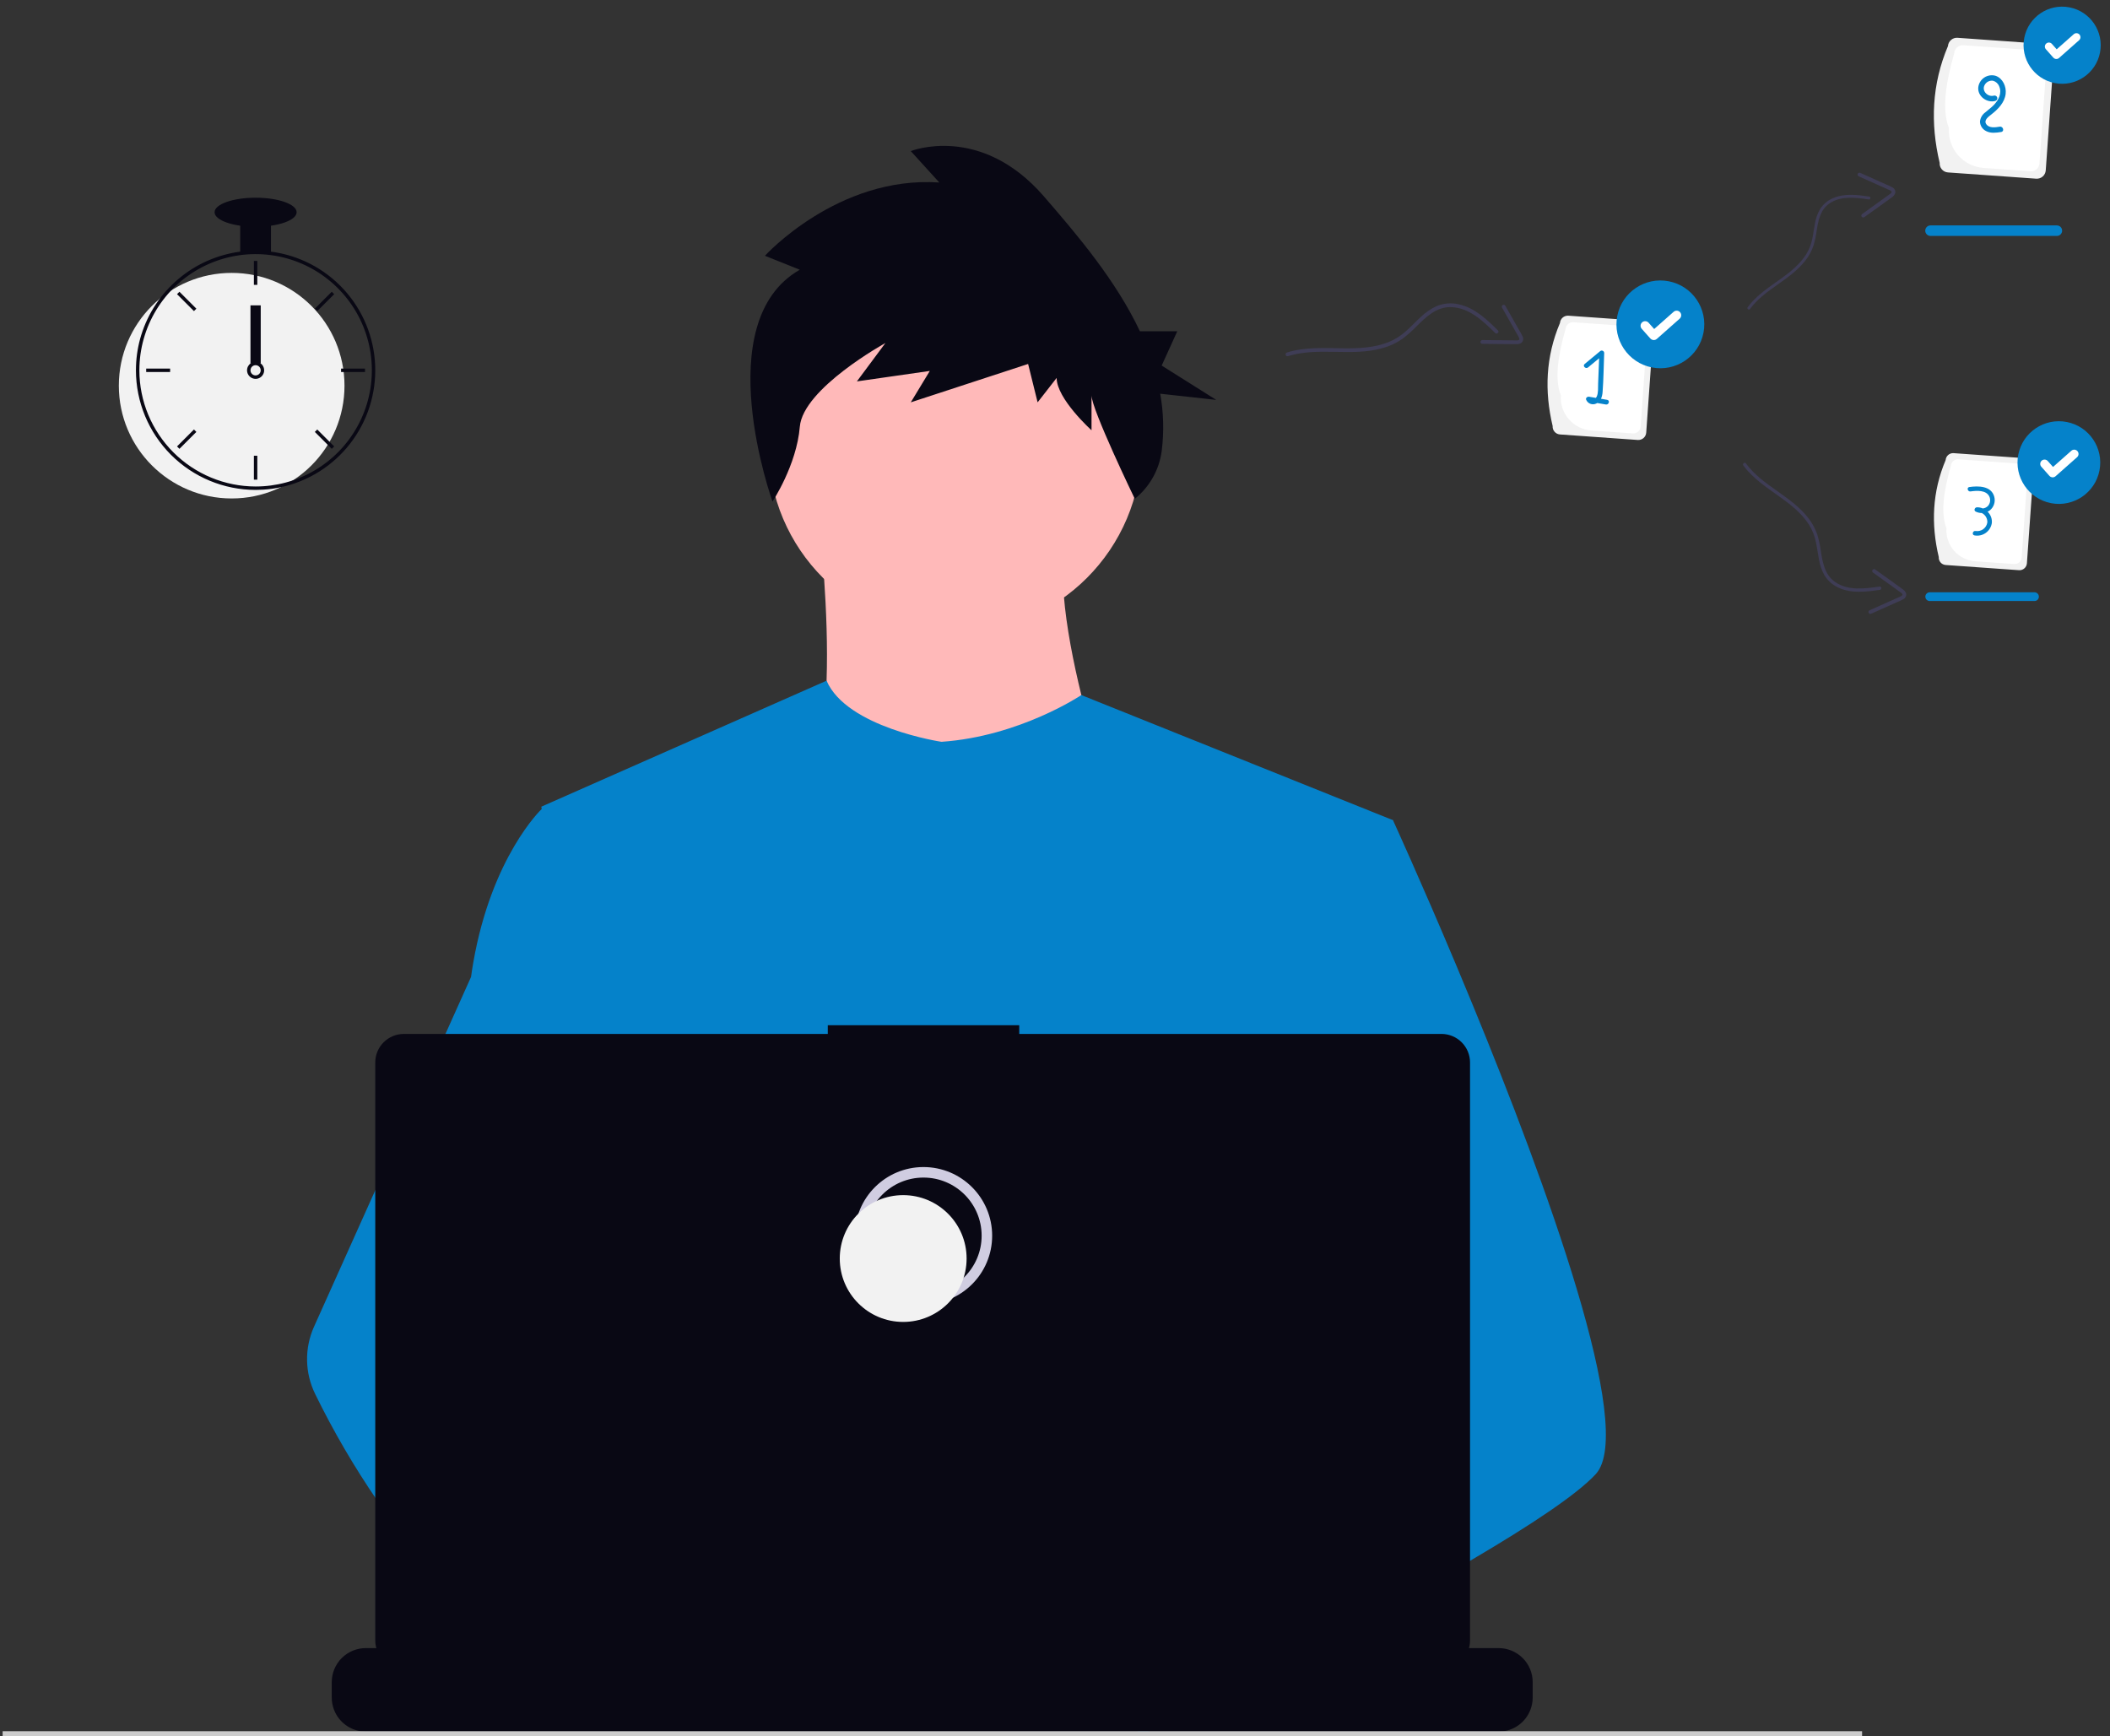 <svg width="401" height="330" viewBox="0 0 401 330" fill="none" xmlns="http://www.w3.org/2000/svg">
<rect x="0" y="0" width="401" height="330" fill="#333333" stroke="none"/>
<g clip-path="url(#clip0_227_76)">
<path d="M155.032 93.476C155.032 93.476 161.712 143.809 151.436 149.461C141.159 155.113 212.578 155.625 212.578 155.625C212.578 155.625 196.65 111.967 203.843 98.611L155.032 93.476Z" fill="#FFB9B9"/>
<path d="M181.493 120.227C201.073 120.227 216.946 104.36 216.946 84.787C216.946 65.214 201.073 49.346 181.493 49.346C161.914 49.346 146.041 65.214 146.041 84.787C146.041 104.36 161.914 120.227 181.493 120.227Z" fill="#FFB9B9"/>
<path d="M264.728 155.879L258.789 182.916L246.23 240.118L245.854 243.251L241.52 279.517L238.637 303.609L236.703 319.793C224.95 325.831 216.431 330 216.431 330C216.431 330 215.698 326.328 214.517 321.629C206.268 324.101 191.004 328.202 178.069 329.022C182.78 334.27 110.035 200.767 107.243 182.916C104.997 168.55 103.309 156.409 102.952 153.826C102.904 153.489 102.88 153.315 102.88 153.315L157.083 129.372C160.935 138.303 178.923 140.987 178.923 140.987C193.825 139.961 205.506 132.105 205.506 132.105L264.728 155.879Z" fill="#0582CA"/>
<path d="M152 51.264L145.372 48.613C145.372 48.613 159.232 33.359 178.515 34.685L173.091 28.716C173.091 28.716 186.349 23.41 198.402 37.338C204.737 44.659 212.068 53.265 216.638 62.959H223.737L220.774 69.481L231.143 76.003L220.5 74.831C221.134 78.402 221.232 82.048 220.789 85.648C220.333 89.25 218.494 92.533 215.662 94.805C215.662 94.805 207.441 77.793 207.441 75.142V81.774C207.441 81.774 200.813 75.805 200.813 71.826L197.197 76.468L195.389 69.173L173.093 76.468L176.709 70.499L162.848 72.489L168.272 65.194C168.272 65.194 152.604 73.816 152.002 81.111C151.399 88.406 146.813 95.319 146.813 95.319C146.813 95.319 134.524 61.212 152 51.264Z" fill="#090814"/>
<path d="M303.263 280.177C299.652 284.09 290.704 289.984 279.857 296.365C275.821 298.736 271.526 301.18 267.144 303.609C256.687 309.407 245.738 315.151 236.703 319.792C224.95 325.831 216.431 330 216.431 330C216.431 330 215.698 326.328 214.517 321.629C212.935 315.339 210.554 307.209 208.071 303.609C207.984 303.484 207.897 303.368 207.811 303.252C207.087 302.303 206.36 301.749 205.641 301.749L241.52 279.517L257.024 269.907L245.854 243.251L231.844 209.813L240.3 182.916L248.799 155.879H264.728C264.728 155.879 270.002 167.388 276.747 183.437C277.755 185.837 278.796 188.338 279.857 190.921C293.732 224.657 311.031 271.765 303.263 280.177Z" fill="#0582CA"/>
<path d="M142.958 303.291C141.649 303.286 140.343 303.392 139.053 303.609C127.969 305.513 124.7 315.542 123.77 322.26C123.472 324.312 123.359 326.386 123.432 328.458L113.641 320.93L110.073 318.188C101.487 315.195 93.836 309.879 87.202 303.609C81.447 298.073 76.285 291.953 71.799 285.348C67.331 278.838 63.347 272.008 59.881 264.914C58.914 262.934 58.394 260.766 58.358 258.563C58.322 256.36 58.772 254.176 59.674 252.166L71.799 225.154L89.521 185.673C89.65 184.733 89.793 183.814 89.95 182.916C93.465 162.771 102.88 153.826 102.88 153.826H110.073L114.885 182.916L120.863 219.057L116.673 232.715L106.993 264.258L116.244 274.302L142.958 303.291Z" fill="#0582CA"/>
<path d="M291.283 319.708V322.633C291.284 323.436 291.135 324.232 290.844 324.981C290.714 325.314 290.558 325.636 290.376 325.944C289.802 326.909 288.986 327.707 288.01 328.261C287.034 328.815 285.931 329.106 284.808 329.106H69.523C68.401 329.107 67.297 328.815 66.321 328.261C65.345 327.707 64.529 326.909 63.955 325.944C63.773 325.636 63.617 325.314 63.487 324.981C63.196 324.232 63.047 323.436 63.048 322.633V319.708C63.048 318.858 63.216 318.016 63.541 317.231C63.866 316.446 64.343 315.732 64.944 315.131C65.546 314.53 66.26 314.053 67.045 313.728C67.831 313.403 68.673 313.235 69.523 313.236H81.934V311.872C81.934 311.836 81.941 311.801 81.954 311.768C81.968 311.736 81.988 311.706 82.013 311.681C82.038 311.656 82.068 311.636 82.101 311.622C82.133 311.609 82.169 311.602 82.204 311.602H88.679C88.714 311.602 88.749 311.609 88.782 311.622C88.815 311.636 88.845 311.656 88.87 311.681C88.895 311.706 88.915 311.736 88.928 311.768C88.942 311.801 88.949 311.836 88.949 311.872V313.236H92.994V311.872C92.994 311.836 93.001 311.801 93.014 311.768C93.028 311.736 93.047 311.706 93.073 311.681C93.098 311.656 93.127 311.636 93.16 311.622C93.193 311.609 93.228 311.602 93.264 311.602H99.738C99.774 311.602 99.809 311.609 99.842 311.622C99.874 311.636 99.904 311.656 99.929 311.681C99.954 311.706 99.974 311.736 99.988 311.768C100.001 311.801 100.008 311.836 100.008 311.872V313.236H104.058V311.872C104.058 311.836 104.065 311.801 104.078 311.768C104.092 311.736 104.112 311.706 104.137 311.681C104.162 311.656 104.192 311.636 104.225 311.622C104.257 311.609 104.292 311.602 104.328 311.602H110.803C110.838 311.602 110.873 311.609 110.906 311.622C110.939 311.636 110.969 311.656 110.994 311.681C111.019 311.706 111.039 311.736 111.052 311.768C111.066 311.801 111.073 311.836 111.073 311.872V313.236H115.117V311.872C115.117 311.836 115.124 311.801 115.138 311.768C115.151 311.736 115.171 311.706 115.196 311.681C115.222 311.656 115.251 311.636 115.284 311.622C115.317 311.609 115.352 311.602 115.387 311.602H121.862C121.898 311.602 121.933 311.609 121.966 311.622C121.998 311.636 122.028 311.656 122.053 311.681C122.078 311.706 122.098 311.736 122.112 311.768C122.125 311.801 122.132 311.836 122.132 311.872V313.236H126.177V311.872C126.177 311.836 126.184 311.801 126.197 311.768C126.211 311.736 126.231 311.706 126.256 311.681C126.281 311.656 126.311 311.636 126.344 311.622C126.376 311.609 126.412 311.602 126.447 311.602H132.922C132.957 311.602 132.992 311.609 133.025 311.622C133.058 311.636 133.088 311.656 133.113 311.681C133.138 311.706 133.158 311.736 133.171 311.768C133.185 311.801 133.192 311.836 133.192 311.872V313.236H137.241V311.872C137.241 311.836 137.248 311.801 137.262 311.768C137.275 311.736 137.295 311.706 137.32 311.681C137.345 311.656 137.375 311.636 137.408 311.622C137.441 311.609 137.476 311.602 137.511 311.602H143.986C144.022 311.602 144.057 311.609 144.089 311.622C144.122 311.636 144.152 311.656 144.177 311.681C144.202 311.706 144.222 311.736 144.236 311.768C144.249 311.801 144.256 311.836 144.256 311.872V313.236H148.301V311.872C148.301 311.836 148.308 311.801 148.321 311.768C148.335 311.736 148.355 311.706 148.38 311.681C148.405 311.656 148.435 311.636 148.467 311.622C148.5 311.609 148.535 311.602 148.571 311.602H199.288C199.324 311.602 199.359 311.609 199.392 311.622C199.425 311.636 199.454 311.656 199.48 311.681C199.505 311.706 199.525 311.736 199.538 311.768C199.552 311.801 199.559 311.836 199.558 311.872V313.236H203.608V311.872C203.608 311.836 203.615 311.801 203.629 311.768C203.642 311.736 203.662 311.706 203.687 311.681C203.712 311.656 203.742 311.636 203.775 311.622C203.808 311.609 203.843 311.602 203.878 311.602H210.353C210.424 311.603 210.492 311.631 210.543 311.682C210.593 311.732 210.622 311.8 210.623 311.872V313.236H214.668V311.872C214.668 311.836 214.675 311.801 214.688 311.768C214.702 311.736 214.722 311.706 214.747 311.681C214.772 311.656 214.802 311.636 214.834 311.622C214.867 311.609 214.902 311.602 214.938 311.602H221.412C221.448 311.602 221.483 311.609 221.516 311.622C221.549 311.636 221.578 311.656 221.603 311.681C221.628 311.706 221.648 311.736 221.662 311.768C221.675 311.801 221.682 311.836 221.682 311.872V313.236H225.727V311.872C225.727 311.836 225.734 311.801 225.748 311.768C225.761 311.736 225.781 311.706 225.806 311.681C225.831 311.656 225.861 311.636 225.894 311.622C225.927 311.609 225.962 311.602 225.997 311.602H232.472C232.507 311.602 232.542 311.609 232.575 311.622C232.608 311.636 232.638 311.656 232.663 311.681C232.688 311.706 232.708 311.736 232.721 311.768C232.735 311.801 232.742 311.836 232.742 311.872V313.236H236.792V311.872C236.792 311.836 236.798 311.801 236.812 311.768C236.826 311.736 236.845 311.706 236.871 311.681C236.896 311.656 236.925 311.636 236.958 311.622C236.991 311.609 237.026 311.602 237.062 311.602H243.536C243.607 311.603 243.675 311.632 243.724 311.682C243.774 311.733 243.802 311.801 243.801 311.872V313.236H247.851V311.872C247.851 311.836 247.858 311.801 247.872 311.768C247.885 311.736 247.905 311.706 247.93 311.681C247.955 311.656 247.985 311.636 248.018 311.622C248.05 311.609 248.086 311.602 248.121 311.602H254.596C254.631 311.602 254.666 311.609 254.699 311.622C254.732 311.636 254.762 311.656 254.787 311.681C254.812 311.706 254.832 311.736 254.845 311.768C254.859 311.801 254.866 311.836 254.866 311.872V313.236H258.911V311.872C258.911 311.836 258.917 311.801 258.931 311.768C258.945 311.736 258.964 311.706 258.99 311.681C259.015 311.656 259.044 311.636 259.077 311.622C259.11 311.609 259.145 311.602 259.181 311.602H265.655C265.691 311.602 265.726 311.609 265.759 311.622C265.791 311.636 265.821 311.656 265.846 311.681C265.871 311.706 265.891 311.736 265.905 311.768C265.918 311.801 265.925 311.836 265.925 311.872V313.236H284.809C285.66 313.235 286.502 313.403 287.287 313.728C288.073 314.053 288.787 314.53 289.388 315.131C289.99 315.732 290.466 316.446 290.792 317.231C291.117 318.016 291.284 318.858 291.284 319.708H291.283Z" fill="#090814"/>
<path d="M353.884 329.036H0.5V330H353.884V329.036Z" fill="#CCCCCC"/>
<path d="M273.948 196.509H193.705V194.856H157.319V196.509H76.745C75.306 196.509 73.926 197.081 72.908 198.098C71.89 199.115 71.318 200.495 71.318 201.934V311.775C71.318 312.488 71.458 313.194 71.731 313.852C72.004 314.51 72.403 315.108 72.907 315.612C73.412 316.116 74.01 316.516 74.668 316.789C75.327 317.061 76.033 317.202 76.746 317.202H273.948C274.661 317.202 275.367 317.061 276.025 316.789C276.684 316.516 277.282 316.116 277.786 315.612C278.29 315.108 278.69 314.51 278.963 313.852C279.236 313.194 279.376 312.488 279.376 311.775V201.934C279.376 201.221 279.236 200.515 278.963 199.857C278.69 199.199 278.29 198.601 277.786 198.097C277.282 197.593 276.684 197.193 276.025 196.92C275.367 196.648 274.661 196.507 273.948 196.507V196.509Z" fill="#090814"/>
<path d="M175.505 246.906C182.161 246.906 187.557 241.512 187.557 234.858C187.557 228.203 182.161 222.809 175.505 222.809C168.848 222.809 163.452 228.203 163.452 234.858C163.452 241.512 168.848 246.906 175.505 246.906Z" stroke="#D0CDE1" stroke-width="2" stroke-miterlimit="10"/>
<path d="M171.648 251.244C178.304 251.244 183.701 245.849 183.701 239.195C183.701 232.541 178.304 227.146 171.648 227.146C164.991 227.146 159.595 232.541 159.595 239.195C159.595 245.849 164.991 251.244 171.648 251.244Z" fill="#F2F2F2"/>
<path d="M44.028 94.736C55.87 94.736 65.47 85.139 65.47 73.301C65.47 61.463 55.87 51.866 44.028 51.866C32.185 51.866 22.585 61.463 22.585 73.301C22.585 85.139 32.185 94.736 44.028 94.736Z" fill="#F2F2F2"/>
<path d="M51.5 47.829C49.559 47.582 47.594 47.582 45.652 47.829C41.327 48.397 37.255 50.193 33.921 53.005C30.586 55.816 28.128 59.525 26.838 63.691C26.251 65.589 25.919 67.557 25.85 69.543C25.84 69.819 25.834 70.098 25.834 70.377C25.84 76.405 28.238 82.184 32.501 86.446C36.765 90.709 42.546 93.106 48.576 93.112C49.058 93.112 49.544 93.095 50.022 93.066C51.143 92.996 52.257 92.842 53.355 92.605C58.599 91.478 63.275 88.534 66.558 84.295C69.841 80.055 71.52 74.792 71.298 69.436C71.076 64.079 68.968 58.972 65.345 55.019C61.723 51.065 56.819 48.518 51.5 47.828V47.829ZM55.694 91.287H55.691C53.86 91.912 51.953 92.291 50.022 92.414C49.544 92.446 49.06 92.462 48.576 92.462C42.719 92.454 37.105 90.125 32.964 85.985C28.823 81.845 26.493 76.232 26.486 70.378C26.486 70.098 26.492 69.819 26.502 69.543C26.655 65.522 27.904 61.618 30.114 58.255C32.324 54.892 35.412 52.196 39.043 50.459C42.675 48.722 46.712 48.01 50.719 48.4C54.725 48.789 58.549 50.266 61.778 52.671C65.006 55.075 67.515 58.315 69.035 62.042C70.555 65.768 71.028 69.839 70.402 73.814C69.776 77.79 68.075 81.519 65.484 84.598C62.892 87.677 59.508 89.99 55.697 91.287H55.694Z" fill="#090814"/>
<path d="M48.901 49.592H48.251V54.139H48.901V49.592Z" fill="#090814"/>
<path d="M34.103 55.451L33.643 55.91L36.859 59.125L37.319 58.666L34.103 55.451Z" fill="#090814"/>
<path d="M27.783 70.053V70.703H32.331V70.053H27.783Z" fill="#090814"/>
<path d="M33.643 84.845L34.102 85.305L37.318 82.09L36.859 81.63L33.643 84.845Z" fill="#090814"/>
<path d="M59.832 58.665L60.291 59.125L63.507 55.91L63.048 55.45L59.832 58.665Z" fill="#090814"/>
<path d="M64.82 70.053V70.703H69.368V70.053H64.82Z" fill="#090814"/>
<path d="M60.292 81.63L59.833 82.09L63.049 85.305L63.508 84.845L60.292 81.63Z" fill="#090814"/>
<path d="M48.901 86.617H48.251V91.163H48.901V86.617Z" fill="#090814"/>
<path d="M49.55 69.079C49.269 68.868 48.927 68.754 48.576 68.754C48.224 68.754 47.883 68.868 47.601 69.079C47.409 69.225 47.25 69.411 47.137 69.625C46.993 69.899 46.93 70.21 46.957 70.519C46.984 70.827 47.099 71.122 47.288 71.368C47.477 71.614 47.732 71.801 48.024 71.906C48.316 72.011 48.631 72.031 48.934 71.963C49.237 71.894 49.513 71.741 49.731 71.52C49.949 71.3 50.1 71.021 50.165 70.718C50.229 70.415 50.206 70.099 50.097 69.809C49.988 69.518 49.799 69.265 49.55 69.079ZM48.576 71.353C48.317 71.352 48.07 71.249 47.887 71.066C47.705 70.884 47.602 70.636 47.601 70.378C47.602 70.181 47.662 69.989 47.773 69.826C47.868 69.688 47.997 69.577 48.148 69.503C48.299 69.43 48.466 69.397 48.633 69.407C48.8 69.417 48.962 69.47 49.103 69.561C49.244 69.652 49.359 69.777 49.437 69.926C49.515 70.074 49.553 70.24 49.548 70.407C49.543 70.575 49.495 70.738 49.408 70.882C49.322 71.025 49.2 71.144 49.053 71.226C48.908 71.308 48.743 71.352 48.575 71.352L48.576 71.353Z" fill="#090814"/>
<path d="M51.499 42.122H45.651V47.968H51.499V42.122Z" fill="#090814"/>
<path d="M48.576 43.097C52.882 43.097 56.373 41.861 56.373 40.337C56.373 38.812 52.882 37.576 48.576 37.576C44.269 37.576 40.779 38.812 40.779 40.337C40.779 41.861 44.269 43.097 48.576 43.097Z" fill="#090814"/>
<path d="M49.55 58.036H47.601V69.078H49.55V58.036Z" fill="#090814"/>
<path d="M295.076 80.97C293.495 74.332 293.759 67.794 296.466 61.389C296.494 60.993 296.679 60.624 296.979 60.364C297.279 60.103 297.671 59.973 298.067 60L312.86 61.05C313.257 61.078 313.625 61.263 313.886 61.563C314.146 61.863 314.277 62.254 314.249 62.651L312.859 82.232C312.83 82.628 312.646 82.997 312.345 83.257C312.045 83.518 311.654 83.648 311.257 83.621L296.467 82.571C296.07 82.543 295.701 82.359 295.44 82.058C295.179 81.758 295.048 81.367 295.076 80.97Z" fill="#F2F2F2"/>
<path d="M296.63 75.137C295.365 71.866 296.174 67.367 297.523 62.548C297.55 62.177 297.722 61.831 298.004 61.587C298.285 61.344 298.651 61.221 299.023 61.247L311.736 62.149C312.107 62.175 312.453 62.348 312.697 62.629C312.941 62.91 313.064 63.277 313.038 63.648L311.801 81.072C311.774 81.444 311.601 81.789 311.32 82.033C311.039 82.277 310.673 82.399 310.301 82.374L302.426 81.815C300.772 81.696 299.233 80.926 298.146 79.674C297.06 78.422 296.514 76.79 296.63 75.137Z" fill="white"/>
<path d="M305.432 75.99L304.267 75.79C304.446 75.368 304.549 74.918 304.572 74.46C304.756 72.009 304.774 69.535 304.872 67.08C304.87 66.99 304.841 66.903 304.79 66.829C304.739 66.755 304.668 66.697 304.585 66.663C304.502 66.628 304.411 66.618 304.322 66.635C304.234 66.651 304.152 66.692 304.087 66.754L301.161 69.177C300.704 69.555 301.359 70.203 301.812 69.828L303.912 68.089C303.848 69.698 303.783 71.307 303.719 72.916C303.688 73.687 303.782 74.626 303.466 75.352C303.423 75.45 303.366 75.542 303.298 75.624L302.009 75.403C301.7 75.35 301.307 75.608 301.443 75.969C301.516 76.146 301.625 76.306 301.763 76.44C301.901 76.574 302.064 76.678 302.243 76.746C302.423 76.814 302.614 76.846 302.806 76.837C302.998 76.829 303.186 76.782 303.359 76.699C303.426 76.669 303.49 76.635 303.552 76.597L305.191 76.878C305.766 76.977 306.015 76.09 305.432 75.99Z" fill="#0582CA"/>
<path d="M368.458 105.875C366.969 99.623 367.217 93.466 369.767 87.433C369.794 87.06 369.968 86.713 370.251 86.468C370.534 86.222 370.902 86.099 371.276 86.125L385.209 87.114C385.582 87.141 385.929 87.315 386.175 87.597C386.42 87.88 386.543 88.249 386.517 88.622L385.208 107.063C385.181 107.437 385.007 107.784 384.724 108.029C384.442 108.274 384.073 108.397 383.7 108.371L369.767 107.383C369.393 107.356 369.046 107.182 368.801 106.899C368.555 106.617 368.432 106.248 368.458 105.875Z" fill="#F2F2F2"/>
<path d="M369.92 100.381C368.729 97.3 369.491 93.063 370.762 88.525C370.787 88.175 370.95 87.85 371.215 87.621C371.48 87.391 371.825 87.275 372.175 87.3L384.148 88.149C384.498 88.174 384.824 88.337 385.053 88.602C385.283 88.866 385.398 89.212 385.374 89.561L384.209 105.972C384.184 106.321 384.021 106.647 383.756 106.876C383.491 107.106 383.146 107.221 382.796 107.197L375.379 106.671C373.822 106.558 372.372 105.833 371.349 104.654C370.325 103.475 369.812 101.938 369.92 100.381Z" fill="white"/>
<path d="M377.737 97.251C377.896 97.177 378.047 97.086 378.186 96.979C378.557 96.673 378.832 96.266 378.976 95.807C379.121 95.348 379.129 94.858 379 94.394C378.438 92.331 375.969 92.318 374.264 92.567C373.714 92.647 373.948 93.482 374.495 93.402C375.644 93.235 377.447 93.1 378.062 94.354C378.203 94.649 378.253 94.978 378.206 95.302C378.159 95.625 378.018 95.927 377.799 96.169C377.537 96.432 377.192 96.596 376.823 96.633C376.466 96.477 376.078 96.405 375.688 96.421C375.287 96.44 375.062 97.024 375.47 97.228C375.829 97.407 376.225 97.501 376.627 97.502C376.96 97.662 377.239 97.918 377.427 98.237C377.616 98.555 377.706 98.922 377.687 99.292C377.61 99.801 377.334 100.258 376.919 100.564C376.504 100.869 375.985 100.997 375.476 100.92H375.465C374.92 100.811 374.688 101.645 375.235 101.756C375.969 101.894 376.728 101.735 377.345 101.314C377.962 100.893 378.386 100.244 378.524 99.51C378.532 99.47 378.538 99.43 378.544 99.39C378.579 98.996 378.525 98.599 378.385 98.229C378.245 97.859 378.024 97.524 377.737 97.251Z" fill="#0582CA"/>
<path d="M368.629 30.958C366.836 23.433 367.134 16.021 370.204 8.759C370.237 8.31 370.446 7.891 370.786 7.596C371.127 7.301 371.57 7.153 372.02 7.184L388.791 8.374C389.24 8.406 389.658 8.615 389.954 8.956C390.249 9.296 390.397 9.739 390.366 10.189L388.789 32.386C388.756 32.836 388.547 33.254 388.207 33.549C387.866 33.844 387.423 33.992 386.973 33.961L370.204 32.772C369.755 32.74 369.337 32.531 369.041 32.191C368.746 31.851 368.598 31.407 368.629 30.958Z" fill="#F2F2F2"/>
<path d="M370.391 24.344C368.957 20.635 369.874 15.535 371.404 10.072C371.434 9.651 371.63 9.26 371.949 8.983C372.268 8.707 372.683 8.568 373.104 8.597L387.519 9.62C387.94 9.65 388.332 9.846 388.608 10.165C388.885 10.483 389.024 10.899 388.995 11.319L387.592 31.074C387.562 31.494 387.366 31.886 387.047 32.163C386.728 32.439 386.313 32.578 385.892 32.548L376.963 31.915C375.088 31.78 373.343 30.907 372.111 29.488C370.879 28.069 370.261 26.218 370.391 24.344Z" fill="white"/>
<path d="M379.256 14.403C378.896 14.301 378.519 14.277 378.149 14.334C377.779 14.391 377.426 14.527 377.114 14.733C376.801 14.939 376.537 15.21 376.34 15.527C376.142 15.845 376.015 16.201 375.968 16.572C375.778 18.289 377.625 19.643 379.224 19.177C379.353 19.137 379.462 19.048 379.527 18.929C379.592 18.81 379.608 18.671 379.572 18.54C379.536 18.41 379.451 18.298 379.334 18.229C379.217 18.16 379.079 18.14 378.947 18.171C377.775 18.513 376.525 17.248 377.198 16.117C377.351 15.844 377.584 15.624 377.865 15.486C378.146 15.349 378.463 15.3 378.772 15.346C379.035 15.419 379.277 15.552 379.479 15.735C379.681 15.918 379.837 16.146 379.935 16.401C380.51 17.696 379.827 19.012 378.923 19.953C378.406 20.49 377.8 20.908 377.243 21.399C376.972 21.604 376.748 21.863 376.583 22.159C376.419 22.456 376.318 22.784 376.288 23.122C376.303 23.502 376.421 23.87 376.63 24.188C376.839 24.505 377.131 24.759 377.475 24.923C378.364 25.381 379.376 25.235 380.322 25.083C380.983 24.976 380.702 23.971 380.045 24.077C379.217 24.21 377.978 24.412 377.453 23.547C377.004 22.808 377.93 22.159 378.433 21.766C379.7 20.779 380.982 19.501 381.172 17.824C381.327 16.451 380.628 14.879 379.256 14.403Z" fill="#0582CA"/>
<path d="M244.767 67.691C250.617 65.873 256.879 67.839 262.762 66.162C264.114 65.791 265.393 65.191 266.542 64.386C267.522 63.644 268.442 62.825 269.293 61.939C271.063 60.189 272.984 58.352 275.643 58.372C279.143 58.399 281.831 60.998 284.164 63.294C284.494 63.618 285.002 63.111 284.672 62.786C282.529 60.677 280.212 58.452 277.16 57.822C275.791 57.519 274.362 57.637 273.062 58.162C271.934 58.675 270.903 59.379 270.016 60.244C269.077 61.105 268.21 62.043 267.257 62.892C266.263 63.796 265.117 64.519 263.873 65.027C261.177 66.1 258.219 66.232 255.351 66.199C251.75 66.159 248.065 65.914 244.577 66.998C244.136 67.135 244.324 67.828 244.769 67.69L244.767 67.691Z" fill="#3F3D56"/>
<path d="M285.45 58.454L287.248 61.623L288.116 63.157C288.27 63.429 288.429 63.7 288.58 63.976C288.672 64.144 288.874 64.449 288.682 64.609C288.512 64.692 288.322 64.722 288.135 64.694C287.818 64.694 287.501 64.688 287.184 64.685L285.4 64.667L281.714 64.63C281.619 64.63 281.528 64.668 281.46 64.735C281.393 64.802 281.355 64.894 281.355 64.989C281.355 65.084 281.393 65.175 281.46 65.243C281.528 65.31 281.619 65.348 281.714 65.348C283.854 65.37 285.995 65.415 288.134 65.413C288.508 65.448 288.882 65.345 289.184 65.124C289.333 64.976 289.432 64.786 289.467 64.579C289.501 64.373 289.47 64.161 289.377 63.973C289.166 63.513 288.924 63.068 288.651 62.641L287.868 61.261L286.07 58.092C286.019 58.016 285.941 57.961 285.852 57.941C285.762 57.92 285.668 57.934 285.589 57.98C285.509 58.027 285.451 58.102 285.425 58.19C285.399 58.278 285.408 58.373 285.45 58.455L285.45 58.454Z" fill="#3F3D56"/>
<path d="M332.58 58.727C335.397 54.909 340.208 53.262 343.11 49.517C343.784 48.664 344.306 47.703 344.653 46.673C344.924 45.76 345.122 44.827 345.247 43.883C345.548 41.979 345.904 39.951 347.573 38.744C349.77 37.153 352.641 37.544 355.152 37.906C355.225 37.917 355.299 37.899 355.358 37.855C355.418 37.812 355.458 37.746 355.469 37.673C355.48 37.6 355.461 37.526 355.418 37.466C355.374 37.407 355.309 37.367 355.236 37.356C352.929 37.023 350.463 36.697 348.268 37.704C347.274 38.143 346.436 38.873 345.866 39.797C345.397 40.635 345.077 41.548 344.92 42.496C344.728 43.465 344.619 44.448 344.414 45.414C344.208 46.435 343.825 47.412 343.281 48.3C342.091 50.207 340.304 51.645 338.499 52.941C336.233 54.568 333.823 56.107 332.141 58.383C331.929 58.672 332.364 59.017 332.578 58.727L332.58 58.727Z" fill="#3F3D56"/>
<path d="M353.229 33.505L356.556 34.993L358.165 35.713C358.451 35.841 358.739 35.965 359.024 36.098C359.198 36.18 359.542 36.305 359.481 36.548C359.439 36.714 359.218 36.847 359.091 36.941C358.836 37.129 358.576 37.311 358.32 37.496L356.873 38.538L353.882 40.69C353.806 40.747 353.757 40.832 353.743 40.925C353.73 41.018 353.753 41.113 353.809 41.189C353.865 41.265 353.949 41.316 354.042 41.331C354.135 41.346 354.231 41.324 354.307 41.269C356.043 40.019 357.796 38.788 359.519 37.519C359.84 37.327 360.08 37.023 360.193 36.666C360.225 36.459 360.191 36.247 360.096 36.061C360.001 35.874 359.85 35.722 359.663 35.626C359.221 35.38 358.761 35.165 358.289 34.983L356.843 34.335L353.516 32.847C353.43 32.814 353.334 32.816 353.249 32.852C353.164 32.889 353.097 32.956 353.06 33.041C353.023 33.126 353.021 33.221 353.053 33.308C353.084 33.394 353.149 33.465 353.231 33.506L353.229 33.505Z" fill="#3F3D56"/>
<path d="M390.9 44.842H366.891C366.626 44.843 366.371 44.739 366.183 44.552C365.994 44.365 365.888 44.111 365.887 43.845C365.887 43.58 365.991 43.325 366.178 43.137C366.365 42.949 366.619 42.843 366.885 42.842H390.897C391.029 42.842 391.159 42.867 391.28 42.917C391.402 42.967 391.512 43.04 391.606 43.133C391.699 43.225 391.773 43.336 391.824 43.457C391.874 43.578 391.9 43.708 391.901 43.839C391.901 43.971 391.876 44.101 391.826 44.222C391.776 44.343 391.703 44.454 391.61 44.547C391.517 44.64 391.407 44.714 391.286 44.765C391.165 44.816 391.035 44.842 390.904 44.842H390.9Z" fill="#0582CA"/>
<path d="M331.808 88.082C334.975 92.374 340.383 94.225 343.645 98.435C344.403 99.392 344.99 100.473 345.381 101.63C345.685 102.656 345.908 103.705 346.049 104.766C346.386 106.907 346.788 109.186 348.663 110.543C351.134 112.33 354.361 111.892 357.183 111.484C357.265 111.471 357.349 111.492 357.416 111.541C357.483 111.59 357.527 111.663 357.54 111.745C357.553 111.827 357.533 111.911 357.484 111.978C357.435 112.045 357.361 112.09 357.279 112.103C354.686 112.477 351.912 112.843 349.446 111.711C348.329 111.218 347.388 110.398 346.747 109.359C346.22 108.418 345.861 107.392 345.686 106.328C345.471 105.239 345.348 104.134 345.116 103.047C344.885 101.9 344.454 100.802 343.843 99.803C342.505 97.66 340.497 96.044 338.468 94.586C335.921 92.755 333.209 91.028 331.32 88.47C331.082 88.147 331.571 87.757 331.811 88.084L331.808 88.082Z" fill="#3F3D56"/>
<path d="M355.298 115.998L358.625 114.509L360.234 113.789C360.52 113.661 360.809 113.537 361.093 113.404C361.268 113.322 361.611 113.197 361.55 112.954C361.509 112.788 361.287 112.655 361.16 112.561C360.905 112.373 360.645 112.191 360.389 112.006L358.942 110.964L355.951 108.812C355.876 108.755 355.826 108.671 355.812 108.577C355.799 108.484 355.823 108.389 355.878 108.313C355.934 108.237 356.018 108.186 356.111 108.171C356.205 108.156 356.3 108.179 356.377 108.234C358.112 109.483 359.865 110.715 361.588 111.983C361.909 112.175 362.149 112.479 362.263 112.836C362.295 113.043 362.261 113.255 362.165 113.442C362.07 113.628 361.919 113.78 361.732 113.876C361.29 114.122 360.831 114.337 360.358 114.519L358.912 115.167L355.586 116.655C355.499 116.688 355.403 116.686 355.318 116.65C355.234 116.614 355.166 116.546 355.129 116.461C355.092 116.377 355.09 116.281 355.122 116.194C355.154 116.108 355.218 116.037 355.301 115.996L355.298 115.998Z" fill="#3F3D56"/>
<path d="M386.668 114.231H366.724C366.507 114.227 366.3 114.138 366.148 113.984C365.996 113.829 365.91 113.621 365.909 113.404C365.908 113.187 365.992 112.978 366.143 112.823C366.294 112.667 366.5 112.576 366.717 112.57H386.668C386.885 112.574 387.092 112.663 387.244 112.818C387.396 112.972 387.482 113.18 387.483 113.397C387.484 113.614 387.4 113.823 387.249 113.979C387.098 114.135 386.892 114.225 386.675 114.231H386.668Z" fill="#0582CA"/>
<path d="M390.504 15.79C394.479 16.562 398.328 13.967 399.101 9.993C399.874 6.019 397.278 2.172 393.302 1.399C389.327 0.627 385.478 3.222 384.706 7.196C383.933 11.169 386.529 15.017 390.504 15.79Z" fill="#0582CA"/>
<path d="M390.656 11.2C390.494 11.169 390.347 11.086 390.236 10.964L390.231 10.956L388.79 9.332C388.666 9.178 388.606 8.983 388.623 8.787C388.639 8.59 388.731 8.408 388.879 8.278C389.027 8.147 389.219 8.079 389.416 8.086C389.613 8.094 389.799 8.177 389.936 8.319L390.869 9.372L394.114 6.498C394.266 6.364 394.465 6.295 394.668 6.308C394.871 6.32 395.06 6.412 395.195 6.564C395.329 6.716 395.398 6.915 395.386 7.118C395.373 7.32 395.281 7.51 395.13 7.644L391.312 11.023C391.224 11.1 391.119 11.157 391.005 11.187C390.892 11.218 390.773 11.222 390.658 11.199L390.656 11.2Z" fill="white"/>
<path d="M389.783 95.629C394.045 96.457 398.171 93.675 399 89.415C399.828 85.155 397.045 81.03 392.783 80.202C388.522 79.374 384.395 82.156 383.567 86.416C382.739 90.676 385.522 94.801 389.783 95.629Z" fill="#0582CA"/>
<path d="M389.947 90.709C389.773 90.676 389.615 90.587 389.497 90.456L389.49 90.448L387.946 88.709C387.801 88.546 387.728 88.333 387.741 88.115C387.754 87.898 387.854 87.695 388.016 87.551C388.179 87.407 388.393 87.334 388.61 87.347C388.827 87.36 389.03 87.459 389.175 87.622L390.174 88.749L393.654 85.669C393.734 85.597 393.828 85.542 393.93 85.507C394.032 85.472 394.14 85.457 394.248 85.464C394.355 85.47 394.461 85.498 394.558 85.545C394.654 85.592 394.741 85.658 394.813 85.739L394.791 85.759L394.813 85.738C394.885 85.819 394.94 85.913 394.975 86.015C395.01 86.117 395.025 86.224 395.018 86.332C395.012 86.439 394.984 86.545 394.937 86.642C394.889 86.739 394.823 86.825 394.743 86.896L390.649 90.52C390.555 90.603 390.442 90.664 390.321 90.697C390.199 90.729 390.071 90.734 389.947 90.709Z" fill="white"/>
<path d="M313.957 69.838C318.482 70.717 322.863 67.763 323.743 63.24C324.622 58.716 321.667 54.337 317.142 53.458C312.617 52.578 308.236 55.532 307.357 60.056C306.477 64.579 309.432 68.959 313.957 69.838Z" fill="#0582CA"/>
<path d="M314.13 64.615C313.946 64.579 313.778 64.484 313.652 64.345L313.645 64.337L312.005 62.49C311.852 62.317 311.774 62.09 311.788 61.86C311.802 61.629 311.907 61.413 312.08 61.26C312.253 61.107 312.48 61.029 312.711 61.043C312.942 61.057 313.157 61.162 313.311 61.335L314.372 62.533L318.066 59.263C318.239 59.11 318.465 59.032 318.696 59.046C318.926 59.06 319.141 59.164 319.294 59.337C319.447 59.51 319.525 59.736 319.511 59.967C319.497 60.197 319.392 60.413 319.219 60.566L314.877 64.412C314.777 64.501 314.657 64.565 314.528 64.6C314.399 64.635 314.263 64.64 314.132 64.614L314.13 64.615Z" fill="white"/>
</g>
<defs>
<clipPath id="clip0_227_76">
<rect width="400" height="330" fill="white" transform="translate(0.5)"/>
</clipPath>
</defs>
</svg>
